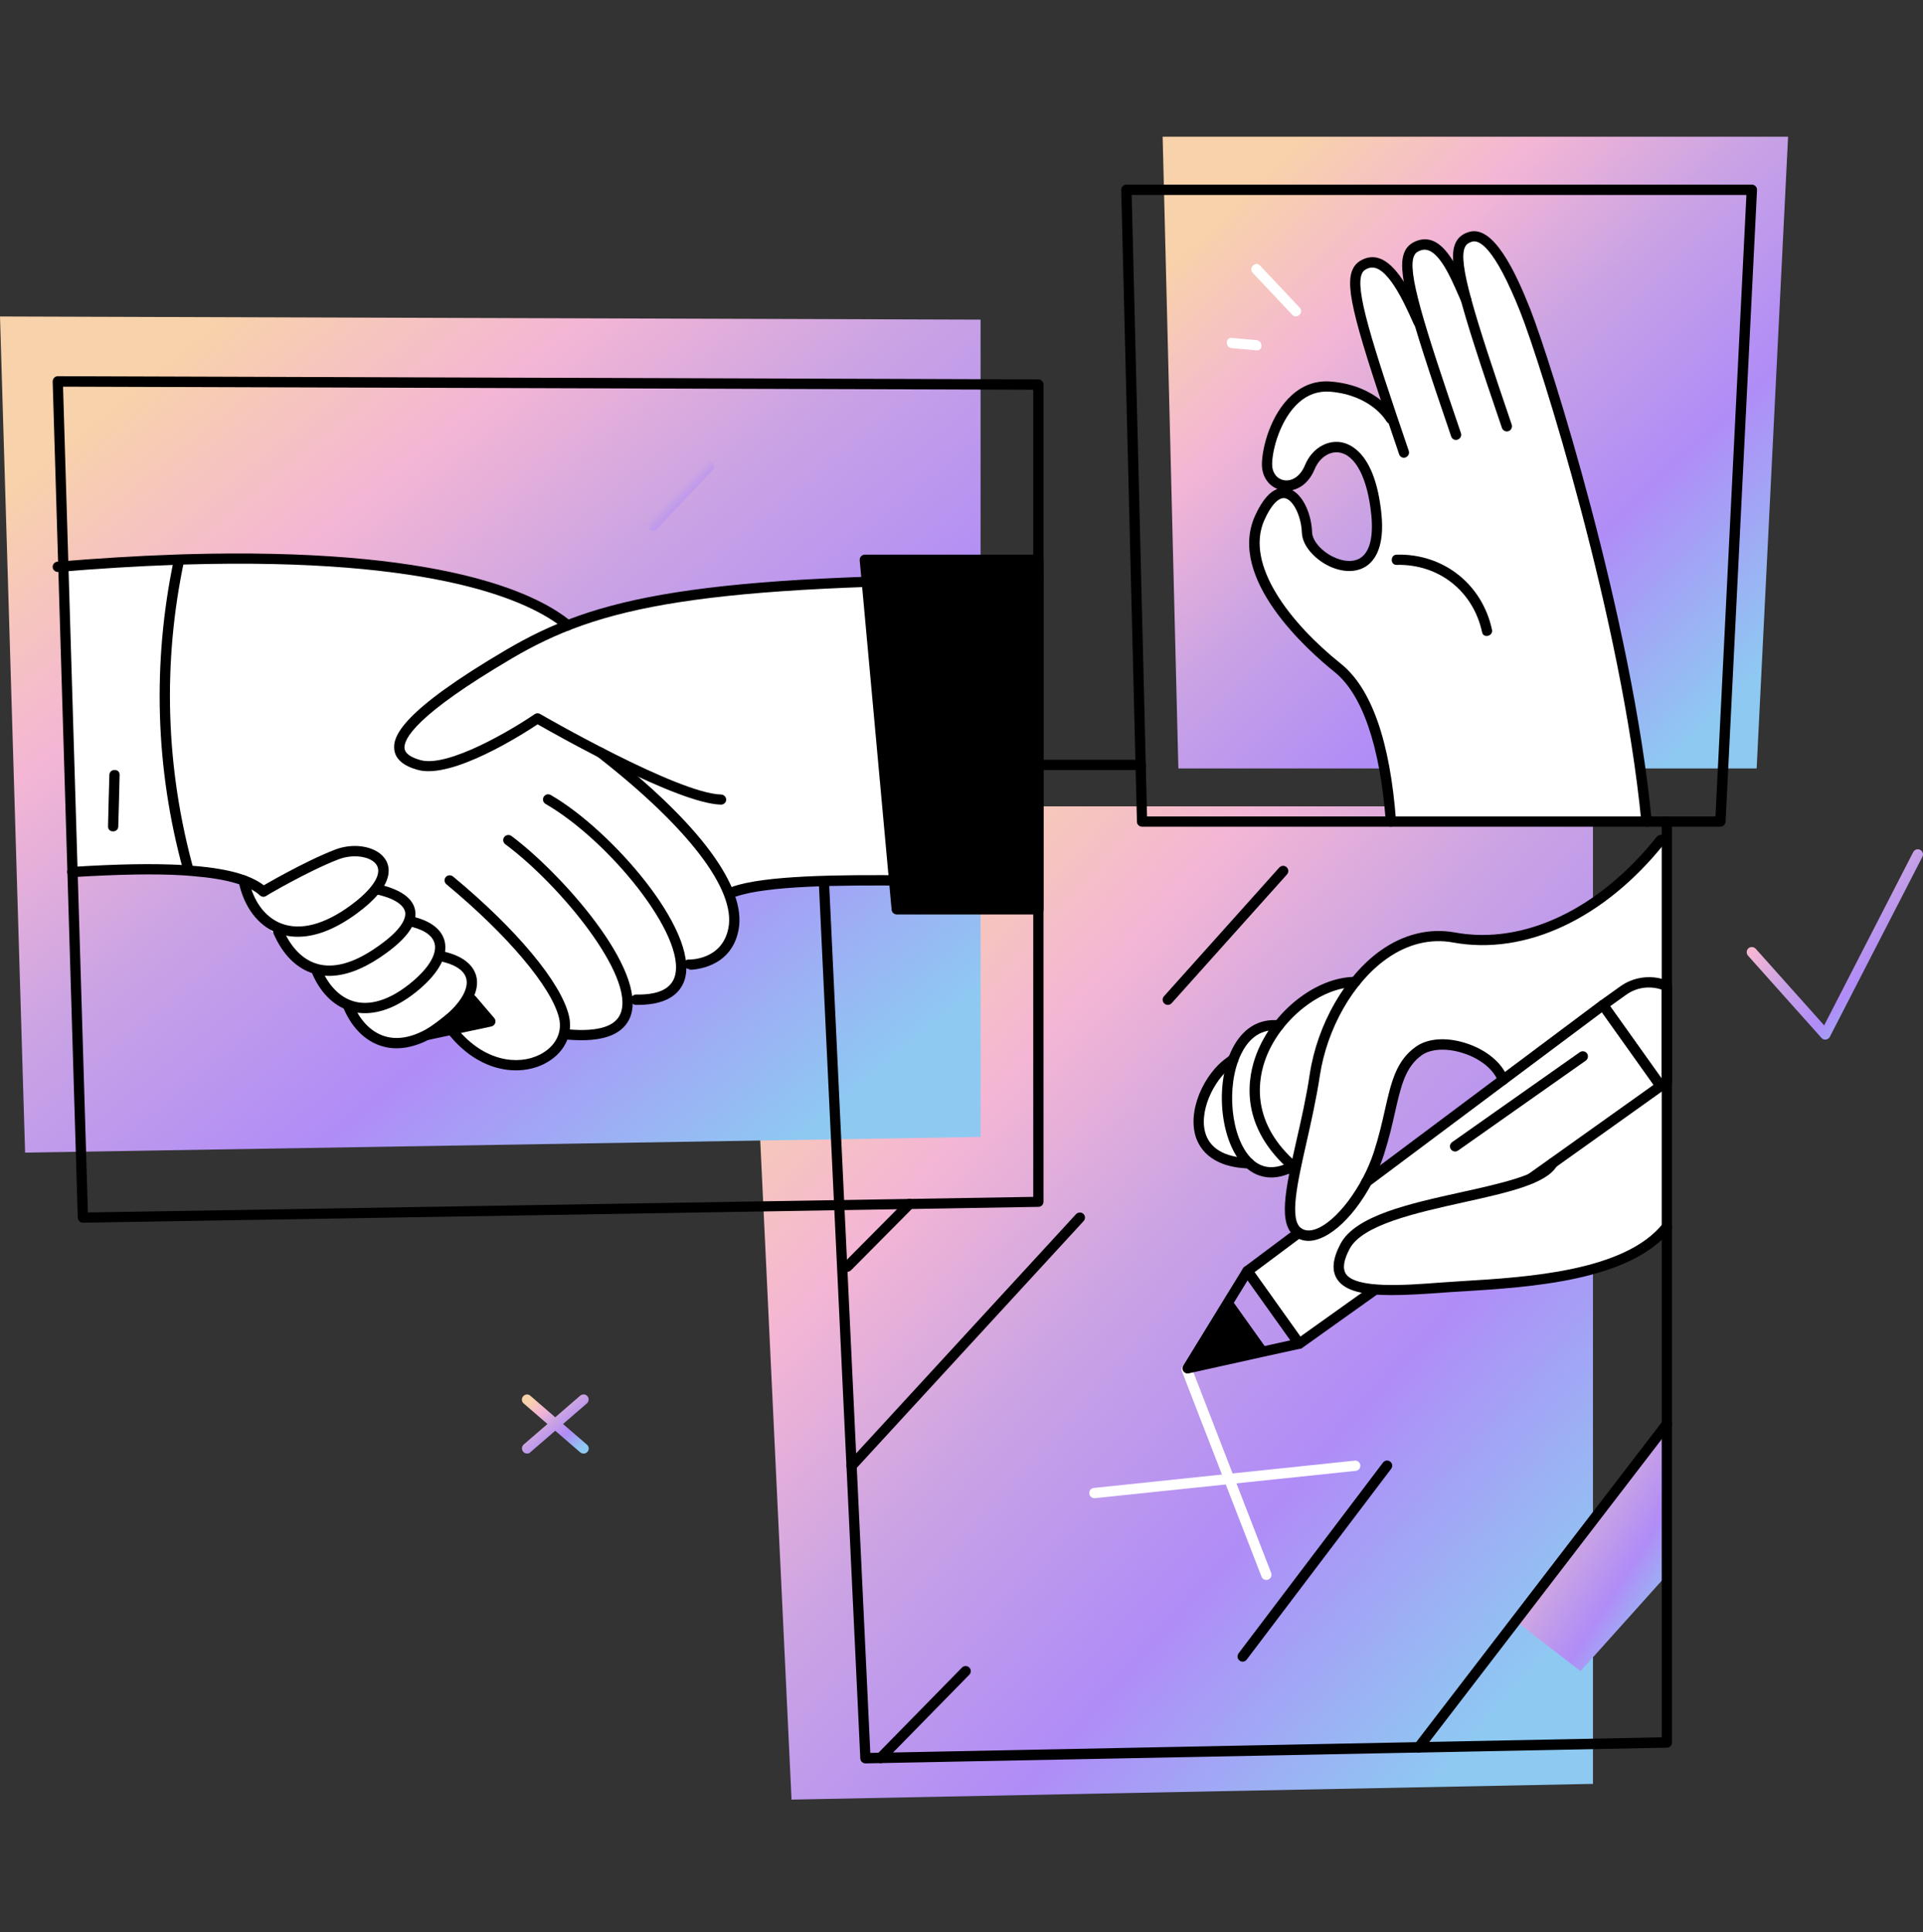 <svg width="224" height="225" viewBox="0 0 224 225" fill="none" xmlns="http://www.w3.org/2000/svg">
<rect x="0" y="0" width="224" height="225" fill="#333333" stroke="none"/>
<path d="M177.166 109.485C180.133 108.676 182.888 106.973 185.556 105.341V93.9H86.709L92.203 209.568L185.556 207.737V148.179C182.774 148.704 179.935 149.002 177.067 149.187C172.752 149.967 167.91 150.705 163.354 150.435C163.268 150.563 163.112 150.662 162.913 150.662C161.324 150.733 159.535 150.733 158.101 149.953C156.511 149.101 156.028 147.242 156.611 145.595C157.306 143.636 159.649 142.643 161.451 141.948C163.538 141.153 165.725 140.684 167.91 140.3C168.932 139.634 169.969 139.01 171.033 138.413C171.984 137.774 173.006 137.107 174.057 136.468C176.641 134.197 179.779 132.352 182.831 131.401C182.859 130.876 182.888 130.393 182.902 129.953C182.419 129.826 181.951 129.684 181.482 129.513C180.105 129.002 178.884 128.094 177.692 127.072C177.18 127.214 176.613 127.128 176.258 126.732C174.299 124.475 172.539 122.459 169.7 121.593C168.706 121.707 167.712 121.82 166.718 121.735C166.619 121.721 166.534 121.693 166.448 121.65C164.646 122.715 163.126 124.361 162.502 126.22C161.565 129.016 161.423 131.997 160.714 134.836C159.96 137.817 158.669 141.393 156.44 143.594C154.765 145.255 152.891 145.922 151.06 144.077C149.484 142.501 151.358 138.484 150.747 136.767C148.491 136.497 145.424 135.873 142.131 134.396C136.41 131.856 140.682 124.999 145.679 120.316C146.602 119.45 148.235 119.875 149.115 119.166C150.549 118.016 151.6 116.27 152.451 115.802C155.447 114.155 155.929 114.979 157.845 114.34C160.117 113.587 161.962 109.883 164.362 109.485C168.677 108.776 172.78 110.678 177.166 109.485Z" fill="url(#paint0_linear_3_93)"/>
<path d="M184.109 194.607L176.557 188.773L194.174 165.835V183.394L184.109 194.607Z" fill="url(#paint1_linear_3_93)"/>
<path d="M135.43 15.918L137.262 89.486H204.622L208.285 15.918H135.43Z" fill="url(#paint2_linear_3_93)"/>
<path d="M0 36.854L114.221 37.223V132.394L2.924 134.225L0 36.854Z" fill="url(#paint3_linear_3_93)"/>
<path d="M212.615 121.067C212.444 121.067 212.289 120.996 212.175 120.869L203.614 111.287C203.401 111.047 203.416 110.663 203.657 110.436C203.899 110.223 204.282 110.237 204.509 110.478L212.487 119.406L222.864 99.222C223.021 98.924 223.376 98.811 223.673 98.967C223.972 99.123 224.085 99.478 223.929 99.777L213.155 120.726C213.069 120.897 212.899 121.025 212.7 121.053C212.657 121.067 212.643 121.067 212.615 121.067Z" fill="url(#paint4_linear_3_93)"/>
<path d="M67.986 169.271C67.844 169.271 67.702 169.228 67.588 169.129L61.002 163.437C60.746 163.224 60.718 162.841 60.945 162.599C61.158 162.344 61.541 162.316 61.782 162.543L68.369 168.235C68.625 168.448 68.653 168.83 68.426 169.072C68.327 169.2 68.156 169.271 67.986 169.271Z" fill="url(#paint5_linear_3_93)"/>
<path d="M61.399 169.271C61.229 169.271 61.059 169.2 60.945 169.058C60.732 168.803 60.76 168.433 61.002 168.22L67.589 162.529C67.844 162.316 68.213 162.344 68.426 162.586C68.639 162.84 68.611 163.21 68.37 163.423L61.782 169.114C61.683 169.228 61.541 169.271 61.399 169.271Z" fill="url(#paint6_linear_3_93)"/>
<path d="M76.502 61.637C78.674 59.338 80.832 57.038 83.004 54.739C83.529 54.185 82.706 53.319 82.166 53.887L75.665 60.785C75.139 61.339 75.977 62.205 76.502 61.637Z" fill="url(#paint7_linear_3_93)"/>
<path d="M151.388 35.818C149.856 34.186 148.309 32.553 146.775 30.921C146.25 30.353 145.398 31.205 145.924 31.773C147.456 33.405 149.004 35.037 150.537 36.67C151.077 37.223 151.928 36.372 151.388 35.818Z" fill="white"/>
<path d="M146.361 39.608C145.396 39.522 144.445 39.437 143.479 39.352C142.712 39.281 142.712 40.488 143.479 40.544C144.445 40.63 145.396 40.715 146.361 40.8C147.127 40.885 147.127 39.678 146.361 39.608Z" fill="white"/>
<path d="M161.923 95.518L192.005 95.575C191.707 91.544 189.492 80.643 189.265 80.459C188.683 76.782 181.883 46.932 178.703 38.827C177.241 35.108 175.75 31.404 173.38 28.168C173.352 28.125 171.676 27.486 170.753 27.486C170.314 27.997 169.674 31.546 169.49 32.057C168.468 29.928 167.119 26.975 164.947 28.381C163.031 29.615 163.726 32.085 164.309 34.413C164.209 34.441 164.11 34.484 163.996 34.512C163.343 33.292 162.222 32.085 161.271 31.021C160.334 29.97 158.318 30.907 157.934 32.128C157.806 32.539 161.1 45.541 161.554 47.074C161.157 47.642 156.6 45.13 155.847 44.945C153.832 44.434 151.929 45.03 150.595 46.634C149.246 48.266 147.813 50.069 147.472 52.141C146.918 55.449 149.034 56.811 150.113 56.286L149.658 57.876C148.721 57.436 147.075 59.451 147.046 59.65C145.441 62.588 145.882 66.917 148.125 69.444C148.238 69.572 153.576 75.916 156.997 78.613C158.119 80.416 159.113 82.261 160.035 84.163C160.035 84.433 161.271 92.949 161.923 95.518ZM159.879 63.156C159.609 64.348 159.028 65.356 158.005 65.825C156.33 66.591 154.982 65.995 154.102 64.859C153.618 64.575 153.222 64.178 152.966 63.582C152.596 62.702 152.44 61.751 152.185 60.842C151.944 59.948 151.588 59.125 151.092 58.358C149.985 57.635 150.198 55.605 151.83 55.647C152.44 55.704 152.639 54.526 153.051 53.916C153.519 53.234 154.116 52.709 154.925 52.468C156.415 52.028 157.934 52.624 158.857 53.816C160.617 56.116 160.617 59.906 160.121 62.631C160.078 62.83 159.993 63.014 159.879 63.156Z" fill="white"/>
<path d="M162.023 96.27C161.711 96.27 161.455 96.03 161.427 95.717C160.76 86.874 158.687 80.828 155.422 78.23C152.426 75.817 142.887 67.4 146.194 60.062C147.089 58.089 147.998 57.237 148.793 56.939C147.671 56.485 146.976 55.377 146.99 54.029C147.018 52.113 147.998 48.252 150.467 46.024C151.788 44.831 153.321 44.292 155.025 44.434C160.461 44.874 162.477 48.337 162.548 48.479C162.704 48.763 162.605 49.132 162.322 49.288C162.038 49.444 161.668 49.345 161.498 49.061C161.427 48.933 159.695 46.009 154.925 45.612C153.562 45.513 152.327 45.938 151.262 46.904C149.19 48.777 148.21 52.212 148.182 54.043C148.168 55.008 148.707 55.747 149.53 55.917C150.283 56.073 151.39 55.69 152.029 54.128C152.782 52.326 154.456 51.247 156.146 51.488C157.352 51.673 160.206 52.837 160.916 59.849C161.3 63.624 160.178 65.228 159.184 65.909C158.02 66.704 156.344 66.69 154.698 65.867C153.222 65.115 151.703 63.639 151.646 62.006C151.575 60.104 150.638 58.202 149.673 58.017C148.949 57.89 148.069 58.798 147.287 60.544C144.946 65.753 150.339 72.609 156.175 77.279C159.752 80.132 161.924 86.306 162.619 95.618C162.648 95.944 162.392 96.242 162.066 96.256C162.052 96.27 162.038 96.27 162.023 96.27ZM150.524 57.081C151.902 57.833 152.767 60.005 152.838 61.978C152.867 62.943 153.875 64.135 155.238 64.817C156.486 65.441 157.707 65.498 158.516 64.944C159.567 64.22 159.979 62.517 159.738 59.99C159.312 55.704 157.906 52.979 155.99 52.695C154.84 52.525 153.69 53.319 153.151 54.611C152.512 56.144 151.489 56.868 150.524 57.081Z" fill="black"/>
<path d="M163.543 53.305C163.288 53.305 163.061 53.149 162.975 52.894C157.893 38.018 156.559 33.391 157.595 31.304C157.879 30.722 158.361 30.325 159.072 30.084C162.095 29.062 164.367 34.086 165.701 37.081L165.8 37.294C165.942 37.592 165.8 37.947 165.502 38.089C165.204 38.217 164.849 38.089 164.707 37.791L164.608 37.578C163.586 35.293 161.47 30.552 159.44 31.219C159.043 31.347 158.802 31.531 158.66 31.829C157.794 33.59 159.753 39.778 164.097 52.496C164.211 52.808 164.04 53.149 163.728 53.263C163.685 53.291 163.614 53.305 163.543 53.305Z" fill="black"/>
<path d="M169.604 51.233C169.349 51.233 169.122 51.077 169.037 50.821C163.954 35.946 162.62 31.319 163.656 29.232C163.94 28.65 164.422 28.253 165.133 28.011C168 27.06 169.732 31.035 170.996 33.93L171.351 34.725C171.492 35.023 171.351 35.378 171.052 35.52C170.754 35.662 170.4 35.52 170.258 35.222L169.902 34.413C168.88 32.071 167.348 28.537 165.516 29.147C165.119 29.275 164.877 29.459 164.735 29.757C163.869 31.517 165.828 37.706 170.172 50.424C170.286 50.736 170.116 51.077 169.803 51.19C169.732 51.219 169.661 51.233 169.604 51.233Z" fill="black"/>
<path d="M191.793 96.27C191.494 96.27 191.224 96.043 191.196 95.731C188.924 72.24 179.456 42.319 177.113 36.386C174.018 28.593 172.23 27.869 171.435 28.153C171.037 28.281 170.796 28.465 170.654 28.764C169.788 30.509 171.747 36.698 176.091 49.444C176.191 49.757 176.034 50.097 175.722 50.211C175.41 50.31 175.069 50.154 174.955 49.842C169.873 34.952 168.553 30.325 169.575 28.238C169.859 27.656 170.342 27.259 171.052 27.032C173.919 26.067 176.532 31.659 178.235 35.96C180.592 41.921 190.117 72.013 192.403 95.632C192.431 95.958 192.189 96.256 191.863 96.285C191.835 96.27 191.821 96.27 191.793 96.27Z" fill="black"/>
<path d="M173.792 73.319C172.642 68.01 168.114 64.448 162.69 64.59C161.924 64.604 161.924 65.81 162.69 65.782C167.602 65.668 171.605 68.834 172.642 73.631C172.798 74.383 173.962 74.071 173.792 73.319Z" fill="black"/>
<path d="M200.392 96.27H133.033C132.706 96.27 132.436 96.015 132.436 95.689L130.605 22.106C130.605 21.95 130.661 21.794 130.775 21.681C130.889 21.567 131.045 21.496 131.201 21.496H204.056C204.225 21.496 204.381 21.567 204.495 21.681C204.609 21.794 204.666 21.964 204.666 22.121L201.003 95.703C200.975 96.015 200.705 96.27 200.392 96.27ZM133.614 95.078H199.825L203.43 22.703H131.826L133.614 95.078Z" fill="black"/>
<path d="M194.063 97.874C190.983 100.955 185.291 108.193 176.986 108.904C168.681 109.613 167.347 108.435 164.394 109.499C161.441 110.564 157.878 113.758 157.878 113.758C157.878 113.758 154.216 114.964 152.072 116.256C149.942 117.561 148.892 120.017 148.892 120.017C148.892 120.017 146.194 119.506 144.846 120.883C143.497 122.26 143.54 124.318 143.54 124.318C143.54 124.318 140.331 125.865 139.977 128.704C139.622 131.557 140.02 134.723 143.058 135.105C146.095 135.489 146.024 137.121 147.685 136.879C149.346 136.639 150.808 135.716 150.808 135.716C150.808 135.716 149.232 141.266 150.425 142.458C151.617 143.651 153.86 144.36 155.521 142.927C157.183 141.493 161.455 132.848 163.23 124.9C163.883 121.99 169.334 120.216 172.486 122.884C175.637 125.553 181.202 134.155 179.953 135.928C178.717 137.703 164.649 140.428 162.165 141.621C159.681 142.813 156.472 143.878 156.472 146.12C156.472 148.363 156.047 150.819 163.372 150.421C170.697 150.024 185.291 149.073 187.548 147.54C189.804 145.993 194.078 143.04 194.078 143.04V97.874H194.063Z" fill="white"/>
<path d="M100.809 205.352C100.497 205.352 100.227 205.096 100.213 204.784L94.733 89.103C94.719 88.932 94.79 88.776 94.903 88.662C95.017 88.549 95.173 88.478 95.344 88.478H132.893C133.219 88.478 133.489 88.748 133.489 89.074C133.489 89.401 133.219 89.67 132.893 89.67H95.954L101.377 204.131L193.567 202.315V95.675C193.567 95.348 193.837 95.078 194.162 95.078C194.489 95.078 194.759 95.348 194.759 95.675V202.925C194.759 203.251 194.504 203.521 194.177 203.521L100.809 205.352C100.823 205.352 100.823 205.352 100.809 205.352Z" fill="black"/>
<path d="M99.205 171.3C99.063 171.3 98.921 171.243 98.793 171.144C98.552 170.917 98.538 170.548 98.765 170.293L125.34 141.393C125.568 141.152 125.951 141.138 126.192 141.351C126.433 141.578 126.448 141.947 126.22 142.202L99.645 171.101C99.518 171.229 99.362 171.3 99.205 171.3Z" fill="black"/>
<path d="M136.027 117.022C135.885 117.022 135.743 116.965 135.63 116.866C135.388 116.64 135.36 116.27 135.587 116.015L149.017 101.026C149.244 100.784 149.613 100.756 149.868 100.983C150.11 101.211 150.138 101.579 149.911 101.835L136.481 116.823C136.354 116.965 136.198 117.022 136.027 117.022Z" fill="black"/>
<path d="M98.692 148.107C98.537 148.107 98.381 148.05 98.267 147.937C98.04 147.695 98.04 147.326 98.267 147.085L105.521 139.775C105.762 139.548 106.131 139.548 106.373 139.775C106.6 140.016 106.6 140.385 106.373 140.627L99.119 147.937C98.991 148.05 98.834 148.107 98.692 148.107Z" fill="black"/>
<path d="M144.743 193.5C144.615 193.5 144.487 193.457 144.389 193.373C144.119 193.174 144.076 192.804 144.275 192.534L161.097 170.321C161.296 170.051 161.679 170.008 161.934 170.207C162.204 170.406 162.247 170.776 162.048 171.045L145.226 193.259C145.098 193.429 144.928 193.5 144.743 193.5Z" fill="black"/>
<path d="M102.568 205.324C102.412 205.324 102.27 205.267 102.142 205.153C101.9 204.926 101.9 204.543 102.142 204.302L112.051 194.196C112.278 193.954 112.662 193.954 112.903 194.182C113.144 194.409 113.144 194.791 112.903 195.033L102.994 205.139C102.88 205.253 102.725 205.324 102.568 205.324Z" fill="black"/>
<path d="M147.5 183.99C147.259 183.99 147.032 183.848 146.947 183.607L137.676 159.689C137.563 159.378 137.705 159.037 138.017 158.909C138.329 158.795 138.67 158.937 138.798 159.25L148.068 183.166C148.182 183.479 148.04 183.82 147.727 183.948C147.642 183.976 147.571 183.99 147.5 183.99Z" fill="white"/>
<path d="M127.481 174.466C127.183 174.466 126.913 174.238 126.885 173.927C126.856 173.6 127.084 173.302 127.424 173.273L157.803 170.094C158.116 170.051 158.429 170.292 158.457 170.633C158.486 170.96 158.258 171.258 157.917 171.286L127.538 174.466C127.523 174.466 127.509 174.466 127.481 174.466Z" fill="white"/>
<path d="M165.257 204.088C165.129 204.088 165.001 204.046 164.888 203.961C164.633 203.762 164.576 203.379 164.774 203.123L193.692 165.467C193.891 165.211 194.274 165.154 194.529 165.353C194.785 165.552 194.842 165.935 194.643 166.19L165.725 203.847C165.612 204.003 165.442 204.088 165.257 204.088Z" fill="black"/>
<path d="M186.723 117.036L158.388 138.227C158.572 138.44 158.643 138.767 158.416 139.037C156.968 140.854 154.271 145.197 151.559 143.337L145.285 148.022L151.318 156.482L160.12 150.208C155.165 149.824 155.605 147.156 157.507 143.877C160.886 141.307 168.779 139.377 177.793 137.617L193.452 126.475L186.723 117.036Z" fill="white"/>
<path d="M151.333 157.078C151.149 157.078 150.964 156.993 150.85 156.822L144.817 148.362C144.632 148.093 144.689 147.724 144.945 147.539L150.907 143.082C151.177 142.884 151.546 142.941 151.745 143.21C151.943 143.48 151.887 143.849 151.631 144.047L146.138 148.149L151.475 155.644L159.779 149.725C160.049 149.526 160.419 149.597 160.617 149.867C160.816 150.137 160.745 150.506 160.476 150.705L151.673 156.978C151.574 157.049 151.446 157.078 151.333 157.078Z" fill="black"/>
<path d="M159.167 138.256C158.982 138.256 158.812 138.171 158.684 138.016C158.486 137.746 158.543 137.376 158.797 137.177L186.352 116.568C186.48 116.469 186.651 116.426 186.807 116.455C186.963 116.483 187.104 116.568 187.204 116.695L193.933 126.135C194.033 126.262 194.061 126.419 194.033 126.575C194.004 126.731 193.919 126.873 193.791 126.958L178.701 137.717C178.431 137.902 178.061 137.845 177.863 137.575C177.665 137.305 177.736 136.937 178.005 136.738L192.613 126.333L186.594 117.888L159.522 138.129C159.423 138.214 159.295 138.256 159.167 138.256Z" fill="black"/>
<path d="M193.453 127.071C193.424 127.071 193.382 127.071 193.353 127.057C193.197 127.029 193.055 126.943 192.97 126.815L186.255 117.377C186.056 117.107 186.127 116.738 186.397 116.539L188.74 114.864C190.386 113.686 192.559 113.459 194.418 114.283C194.631 114.382 194.773 114.594 194.773 114.836V125.95C194.773 126.149 194.674 126.319 194.518 126.433L193.794 126.943C193.694 127.043 193.581 127.071 193.453 127.071ZM187.562 117.178L193.566 125.61V115.248C192.175 114.765 190.628 114.978 189.421 115.844L187.562 117.178Z" fill="black"/>
<path d="M151.815 156.141L145.781 147.681C145.668 147.511 145.454 147.411 145.271 147.425C145.072 147.425 144.887 147.539 144.788 147.709L142.502 151.428L137.832 159.036C137.803 159.093 137.775 159.136 137.761 159.193C137.718 159.362 137.746 159.547 137.846 159.689C137.931 159.803 138.059 159.888 138.187 159.931C138.229 159.945 138.285 159.945 138.328 159.945C138.371 159.945 138.413 159.945 138.456 159.931L146.533 158.142L147.159 158L151.431 157.064C151.63 157.021 151.786 156.879 151.857 156.694C151.957 156.509 151.942 156.296 151.815 156.141ZM147.315 156.751L143.723 151.712L145.327 149.1L150.31 156.084L147.315 156.751Z" fill="black"/>
<path d="M162.106 150.818C158.983 150.818 156.683 150.393 155.76 148.973C155.094 147.951 155.221 146.588 156.158 144.828C157.904 141.563 164.151 140.173 170.198 138.839C174.699 137.845 179.355 136.809 180.306 135.176C180.476 134.893 180.831 134.793 181.129 134.964C181.413 135.134 181.512 135.488 181.342 135.787C180.135 137.873 175.65 138.867 170.468 140.017C164.96 141.238 158.713 142.628 157.223 145.41C156.513 146.73 156.371 147.709 156.768 148.335C157.918 150.094 163.738 149.668 167.586 149.371C168.438 149.314 169.375 149.257 170.369 149.186C177.906 148.731 189.277 148.036 193.707 142.486C193.92 142.231 194.289 142.189 194.544 142.387C194.8 142.6 194.843 142.969 194.644 143.225C189.888 149.186 178.19 149.896 170.44 150.379C169.446 150.435 168.523 150.492 167.671 150.562C165.641 150.704 163.767 150.818 162.106 150.818Z" fill="black"/>
<path d="M152.425 144.501C151.885 144.501 151.389 144.359 150.948 144.062C148.79 142.642 149.727 138.526 151.019 132.806C151.558 130.435 152.169 127.767 152.566 125.084C153.447 119.293 156.683 113.643 160.8 110.705C163.512 108.775 166.507 108.051 169.488 108.59C177.481 110.053 186.254 105.894 192.983 97.448C193.195 97.192 193.565 97.15 193.821 97.349C194.075 97.562 194.118 97.931 193.92 98.186C186.907 106.987 177.694 111.302 169.261 109.754C166.621 109.272 163.937 109.925 161.496 111.671C157.62 114.425 154.582 119.761 153.744 125.254C153.333 127.965 152.722 130.677 152.183 133.061C151.133 137.703 150.139 142.089 151.601 143.054C152.041 143.337 152.594 143.366 153.248 143.139C155.661 142.287 158.713 138.242 160.048 134.111C160.629 132.309 160.999 130.677 161.326 129.229C162.049 126.035 162.617 123.523 164.931 121.89C166.308 120.911 168.466 120.755 170.708 121.465C173.122 122.217 175.01 123.792 175.635 125.553C175.748 125.864 175.579 126.205 175.28 126.319C174.968 126.433 174.627 126.262 174.514 125.964C174.002 124.545 172.413 123.253 170.354 122.615C168.495 122.032 166.677 122.132 165.627 122.87C163.696 124.247 163.199 126.447 162.504 129.499C162.177 130.96 161.794 132.636 161.198 134.481C159.721 139.065 156.471 143.266 153.659 144.26C153.22 144.43 152.808 144.501 152.425 144.501Z" fill="black"/>
<path d="M150.254 136.071C150.112 136.071 149.956 136.014 149.842 135.915C144.334 130.805 145.313 125.411 146.392 122.658C148.337 117.689 153.363 113.771 157.863 113.757C158.19 113.757 158.459 114.027 158.459 114.354C158.459 114.68 158.19 114.95 157.863 114.95C153.888 114.964 149.247 118.626 147.5 123.097C146.534 125.567 145.654 130.421 150.651 135.049C150.893 135.275 150.907 135.659 150.68 135.9C150.58 136.014 150.424 136.071 150.254 136.071Z" fill="black"/>
<path d="M148.082 137.121C146.903 137.121 145.825 136.667 144.916 135.759C142.177 133.005 141.466 126.447 143.482 122.26C144.675 119.79 146.634 118.57 149.019 118.825C149.345 118.867 149.586 119.151 149.544 119.478C149.515 119.804 149.218 120.045 148.891 120.003C146.534 119.747 145.243 121.366 144.561 122.771C142.772 126.49 143.368 132.508 145.768 134.907C146.918 136.057 148.337 136.227 150.013 135.432C150.311 135.29 150.665 135.418 150.807 135.716C150.949 136.014 150.821 136.369 150.523 136.511C149.671 136.923 148.862 137.121 148.082 137.121Z" fill="black"/>
<path d="M145.497 136.07H145.482C140.841 135.928 139.548 133.487 139.194 132.053C138.37 128.661 140.755 124.346 143.367 122.884C143.651 122.728 144.021 122.827 144.177 123.111C144.333 123.395 144.234 123.764 143.95 123.92C141.763 125.141 139.676 128.987 140.357 131.756C140.826 133.7 142.615 134.779 145.511 134.864C145.838 134.878 146.108 135.147 146.093 135.474C146.079 135.815 145.809 136.07 145.497 136.07Z" fill="black"/>
<path d="M169.503 134.097C169.319 134.097 169.134 134.013 169.006 133.842C168.821 133.572 168.878 133.203 169.148 133.005L184.025 122.529C184.295 122.345 184.665 122.402 184.863 122.672C185.047 122.941 184.991 123.31 184.722 123.509L169.843 133.984C169.73 134.055 169.616 134.097 169.503 134.097Z" fill="black"/>
<path d="M103.252 69.345C103.408 68.252 102.499 66.861 101.023 67.088C89.339 68.805 77.613 69.132 66.725 72.907C56.419 66.08 39.241 63.44 8.847 66.151C8.308 66.194 7.854 66.392 7.541 66.747C7.584 67.57 7.641 68.394 7.669 69.217C7.74 71.034 7.655 72.851 7.612 74.682C7.598 75.306 7.584 75.931 7.57 76.541C7.797 80.53 7.981 84.518 8.052 88.535C8.095 91.076 8.138 93.617 8.223 96.157V96.171C8.237 96.597 8.251 97.038 8.28 97.463C8.336 97.903 8.393 98.329 8.45 98.769C8.422 98.826 8.407 98.883 8.393 98.954C8.166 99.947 8.606 100.912 9.529 101.394C10.551 101.934 11.63 101.579 12.624 101.182C12.765 101.125 12.922 101.069 13.064 101.012C15.065 100.983 17.053 100.969 19.054 100.941C19.083 100.955 19.125 100.955 19.154 100.969C22.206 101.494 25.272 101.963 28.339 102.374C28.537 103.495 28.793 104.617 29.332 105.61C29.403 106.15 31.774 108.761 32.924 109.584C33.35 110.99 35.309 111.984 36.842 112.594C36.87 112.622 36.899 112.636 36.941 112.665C36.984 112.75 37.012 112.849 37.069 112.934C37.495 113.559 38.02 114.212 38.602 114.836C39.184 115.575 39.88 116.242 40.49 116.752C40.831 117.122 41.229 117.42 41.64 117.661C41.726 118.357 41.981 119.052 42.421 119.705C44.636 122.927 50.996 119.691 51.45 119.705C52.131 120.301 52.798 120.897 53.48 121.494C58.136 125.539 63.843 124.659 65.887 120.5C67.051 120.529 71.225 120.202 72.148 119.436C72.999 118.725 73.511 117.689 73.468 116.653C73.709 116.441 77.074 116.667 78.181 115.533C78.905 114.794 79.317 112.878 79.246 111.927C79.317 111.998 79.388 112.069 79.487 112.097C80.311 112.353 84.186 111.246 84.995 110.238C86.415 108.449 86.358 106.051 85.293 104.177C85.804 103.879 86.344 103.637 86.897 103.438C90.759 102.558 103.109 102.133 105.395 101.878C105.409 101.878 105.424 101.878 105.438 101.878C105.75 101.565 106.076 101.267 106.389 100.955C107.425 99.89 108.405 98.712 109.228 97.463C107.454 88.038 105.466 78.67 103.252 69.345Z" fill="white"/>
<path d="M83.99 93.702C78.979 93.588 65.01 85.71 62.625 84.348C60.893 85.498 52.673 90.764 48.67 89.656C46.995 89.202 46.072 88.407 45.93 87.314C45.717 85.725 46.853 82.787 59.005 75.647C69.354 69.572 80.753 66.861 120.956 66.861C121.283 66.861 121.553 67.13 121.553 67.457C121.553 67.783 121.283 68.053 120.956 68.053C81.037 68.053 69.765 70.707 59.615 76.683C48.414 83.269 46.981 86.08 47.123 87.172C47.194 87.74 47.832 88.195 48.996 88.521C52.205 89.401 59.672 84.958 62.27 83.17C62.454 83.042 62.71 83.028 62.909 83.141C63.065 83.241 78.964 92.41 84.004 92.524C84.331 92.538 84.6 92.808 84.586 93.134C84.586 93.446 84.316 93.702 83.99 93.702Z" fill="black"/>
<path d="M120.955 65.186H100.74L104.46 105.894H120.955V65.186Z" fill="black"/>
<path d="M120.953 106.49H104.458C104.146 106.49 103.89 106.248 103.861 105.951L100.142 65.242C100.128 65.072 100.185 64.902 100.299 64.788C100.412 64.66 100.569 64.589 100.738 64.589H120.953C121.28 64.589 121.55 64.859 121.55 65.186V105.894C121.55 106.221 121.28 106.49 120.953 106.49ZM105.011 105.283H120.357V65.782H101.392L105.011 105.283Z" fill="black"/>
<path d="M66.143 73.418C66.016 73.418 65.874 73.376 65.76 73.276C61.913 70.097 51.039 64.873 21.511 65.739L20.276 65.782C15.875 65.938 11.332 66.222 6.789 66.605C6.463 66.633 6.165 66.392 6.136 66.066C6.108 65.739 6.349 65.441 6.676 65.413C11.233 65.029 15.79 64.746 20.233 64.59L21.468 64.547C51.394 63.681 62.538 69.075 66.526 72.368C66.782 72.581 66.825 72.95 66.612 73.205C66.484 73.347 66.314 73.418 66.143 73.418Z" fill="black"/>
<path d="M30.682 104.418C30.54 104.418 30.398 104.361 30.27 104.261C29.007 103.097 26.395 102.345 22.548 102.033C22.136 101.991 21.739 101.963 21.299 101.934C17.977 101.735 13.789 101.821 8.465 102.146C8.139 102.161 7.855 101.92 7.826 101.593C7.812 101.266 8.054 100.983 8.38 100.955C13.746 100.614 17.991 100.543 21.355 100.742C21.809 100.77 22.235 100.799 22.647 100.841C26.807 101.181 29.575 102.005 31.065 103.381C31.307 103.609 31.321 103.978 31.094 104.233C31.009 104.347 30.852 104.418 30.682 104.418Z" fill="black"/>
<path d="M80.254 112.935C80.197 112.935 80.453 112.892 80.453 112.892C80.126 112.878 79.587 112.636 79.601 112.31C79.615 111.984 79.913 111.728 80.225 111.742C80.367 111.742 84.129 111.813 84.853 108.052C85.705 103.595 80.14 96.327 69.607 88.123C69.351 87.925 69.294 87.541 69.507 87.286C69.706 87.03 70.089 86.974 70.345 87.186C81.418 95.803 86.983 103.296 86.032 108.279C85.194 112.721 80.879 112.935 80.254 112.935Z" fill="black"/>
<path d="M74.291 117.023C74.22 117.023 74.149 117.023 74.078 117.023C73.751 117.023 73.482 116.739 73.482 116.412C73.482 116.086 73.78 115.816 74.092 115.816C76.69 115.873 78.209 115.135 78.621 113.644C79.927 108.918 70.884 97.846 63.544 93.616C63.261 93.446 63.161 93.091 63.331 92.793C63.502 92.509 63.857 92.41 64.155 92.58C71.154 96.612 81.361 108.279 79.785 113.971C79.387 115.376 78.124 117.023 74.291 117.023Z" fill="black"/>
<path d="M67.719 121.139C67.208 121.139 66.668 121.11 66.1 121.068C65.774 121.039 65.532 120.755 65.561 120.415C65.589 120.088 65.887 119.847 66.214 119.875C69.664 120.173 71.722 119.535 72.304 117.973C73.937 113.672 65.277 103.084 58.86 98.314C58.591 98.116 58.534 97.747 58.733 97.477C58.931 97.207 59.315 97.165 59.57 97.349C65.348 101.65 75.484 112.977 73.426 118.4C72.716 120.23 70.799 121.139 67.719 121.139Z" fill="black"/>
<path d="M60.097 124.644C57.613 124.644 54.773 123.495 52.374 120.585C52.161 120.33 52.204 119.946 52.459 119.747C52.715 119.534 53.084 119.577 53.297 119.833C56.434 123.622 60.352 124.077 62.851 122.827C64.668 121.919 65.534 120.287 65.122 118.555C64.27 114.978 59.117 108.875 52.005 102.985C51.75 102.772 51.707 102.402 51.92 102.146C52.133 101.892 52.502 101.863 52.758 102.061C60.168 108.193 65.35 114.41 66.272 118.286C66.812 120.542 65.676 122.756 63.362 123.906C62.425 124.375 61.304 124.644 60.097 124.644Z" fill="black"/>
<path d="M34.698 109.088C33.747 109.088 32.952 108.903 32.313 108.662C30.042 107.782 28.395 105.596 27.799 102.658C27.728 102.331 27.941 102.02 28.267 101.948C28.593 101.877 28.906 102.091 28.977 102.416C29.488 104.943 30.865 106.803 32.753 107.54C34.996 108.407 37.807 107.668 40.873 105.411C43.357 103.58 44.493 101.863 43.911 100.799C43.329 99.734 41.185 99.393 39.425 100.075C35.791 101.48 31.035 104.305 30.993 104.333C30.709 104.503 30.34 104.403 30.169 104.12C29.999 103.836 30.098 103.467 30.382 103.297C30.581 103.184 35.28 100.401 38.999 98.954C41.356 98.031 44.096 98.613 44.976 100.217C45.515 101.196 45.785 103.283 41.583 106.363C38.772 108.435 36.472 109.088 34.698 109.088Z" fill="black"/>
<path d="M38.332 113.644C37.722 113.644 37.126 113.559 36.572 113.389C34.57 112.807 32.938 111.189 31.859 108.705C31.731 108.406 31.859 108.052 32.171 107.91C32.469 107.782 32.824 107.91 32.966 108.222C33.619 109.712 34.84 111.628 36.927 112.239C38.801 112.792 41.044 112.211 43.585 110.507C46.992 108.237 47.304 106.831 47.191 106.207C47.02 105.326 45.785 104.56 43.784 104.135C43.457 104.064 43.258 103.751 43.329 103.424C43.4 103.098 43.713 102.899 44.039 102.971C46.594 103.538 48.099 104.574 48.355 105.994C48.667 107.64 47.276 109.485 44.238 111.515C42.108 112.934 40.135 113.644 38.332 113.644Z" fill="black"/>
<path d="M42.508 117.988C42.011 117.988 41.557 117.931 41.159 117.831C39.129 117.362 37.44 115.816 36.404 113.459C36.276 113.161 36.404 112.807 36.716 112.665C37.014 112.537 37.369 112.665 37.511 112.977C38.391 114.964 39.782 116.284 41.429 116.667C43.388 117.122 45.688 116.298 48.073 114.282C49.989 112.665 50.912 111.061 50.628 109.883C50.33 108.69 48.853 108.122 47.661 107.867C47.334 107.796 47.136 107.484 47.207 107.157C47.278 106.831 47.604 106.632 47.916 106.703C50.671 107.313 51.551 108.619 51.792 109.599C52.204 111.259 51.153 113.246 48.853 115.205C46.27 117.391 44.112 117.988 42.508 117.988Z" fill="black"/>
<path d="M46.183 122.075C45.686 122.075 45.232 122.019 44.834 121.919C42.804 121.451 41.115 119.904 40.078 117.548C39.951 117.25 40.078 116.895 40.391 116.752C40.689 116.625 41.044 116.752 41.186 117.065C42.066 119.052 43.457 120.372 45.118 120.755C47.077 121.21 49.377 120.387 51.762 118.371C53.678 116.752 54.601 115.149 54.317 113.971C54.019 112.778 52.543 112.211 51.35 111.955C51.024 111.884 50.825 111.572 50.896 111.246C50.967 110.919 51.279 110.72 51.606 110.791C54.36 111.402 55.226 112.707 55.481 113.687C55.893 115.348 54.857 117.335 52.543 119.294C49.945 121.48 47.787 122.075 46.183 122.075Z" fill="black"/>
<path d="M54.942 116.426L54.914 116.44C53.281 117.888 51.649 119.307 49.846 120.486L57.1 118.938L54.942 116.426Z" fill="black"/>
<path d="M49.861 121.096C49.62 121.096 49.407 120.954 49.307 120.727C49.194 120.457 49.293 120.159 49.535 119.989C51.352 118.782 53.041 117.305 54.532 115.986C54.645 115.887 54.83 115.816 54.986 115.83C55.142 115.844 55.312 115.901 55.412 116.029L57.57 118.555C57.712 118.711 57.754 118.938 57.683 119.137C57.612 119.335 57.442 119.491 57.243 119.534L49.989 121.082C49.946 121.096 49.904 121.096 49.861 121.096ZM54.887 117.277C54.134 117.945 53.325 118.64 52.459 119.335L55.994 118.583L54.887 117.277Z" fill="black"/>
<path d="M85.533 104.418C85.291 104.418 85.05 104.261 84.965 104.02C84.851 103.708 85.022 103.367 85.334 103.254C89.11 101.948 97.472 101.849 105.946 101.934C106.273 101.934 106.543 102.203 106.543 102.544C106.543 102.871 106.273 103.14 105.946 103.14C97.586 103.055 89.352 103.154 85.746 104.404C85.675 104.404 85.604 104.418 85.533 104.418Z" fill="black"/>
<path d="M22.603 101.437C22.191 101.395 21.794 101.366 21.34 101.338C18.088 89.528 17.734 77.18 20.246 65.186C20.672 65.171 21.07 65.157 21.481 65.143C18.898 77.194 19.295 89.585 22.603 101.437Z" fill="black"/>
<path d="M12.74 90.238C12.683 92.24 12.626 94.241 12.584 96.243C12.569 97.009 13.762 97.009 13.776 96.243C13.833 94.241 13.89 92.24 13.932 90.238C13.961 89.472 12.768 89.472 12.74 90.238Z" fill="black"/>
<path d="M9.657 142.387C9.33 142.387 9.075 142.131 9.06 141.805L6.136 44.434C6.136 44.278 6.193 44.121 6.306 43.994C6.42 43.88 6.576 43.809 6.732 43.809L120.954 44.178C121.28 44.178 121.55 44.448 121.55 44.774V139.945C121.55 140.272 121.294 140.542 120.954 140.542L9.657 142.387ZM7.343 45.03L10.239 141.194L120.358 139.378V45.385L7.343 45.03Z" fill="black"/>
<defs>
<linearGradient id="paint0_linear_3_93" x1="90.511" y1="102.798" x2="192.256" y2="193.528" gradientUnits="userSpaceOnUse">
<stop offset="0.057" stop-color="#F8D2AA"/>
<stop offset="0.257" stop-color="#F4B6D4"/>
<stop offset="0.456" stop-color="#C8A2E5"/>
<stop offset="0.671" stop-color="#B08CF7"/>
<stop offset="0.932" stop-color="#8EC9F2"/>
</linearGradient>
<linearGradient id="paint1_linear_3_93" x1="177.234" y1="168.049" x2="200.351" y2="182.819" gradientUnits="userSpaceOnUse">
<stop offset="0.057" stop-color="#F8D2AA"/>
<stop offset="0.257" stop-color="#F4B6D4"/>
<stop offset="0.456" stop-color="#C8A2E5"/>
<stop offset="0.671" stop-color="#B08CF7"/>
<stop offset="0.932" stop-color="#8EC9F2"/>
</linearGradient>
<linearGradient id="paint2_linear_3_93" x1="138.232" y1="21.577" x2="203.335" y2="88.852" gradientUnits="userSpaceOnUse">
<stop offset="0.057" stop-color="#F8D2AA"/>
<stop offset="0.257" stop-color="#F4B6D4"/>
<stop offset="0.456" stop-color="#C8A2E5"/>
<stop offset="0.671" stop-color="#B08CF7"/>
<stop offset="0.932" stop-color="#8EC9F2"/>
</linearGradient>
<linearGradient id="paint3_linear_3_93" x1="4.393" y1="44.344" x2="88.875" y2="147.755" gradientUnits="userSpaceOnUse">
<stop offset="0.057" stop-color="#F8D2AA"/>
<stop offset="0.257" stop-color="#F4B6D4"/>
<stop offset="0.456" stop-color="#C8A2E5"/>
<stop offset="0.671" stop-color="#B08CF7"/>
<stop offset="0.932" stop-color="#8EC9F2"/>
</linearGradient>
<linearGradient id="paint4_linear_3_93" x1="204.254" y1="100.603" x2="223.873" y2="119.563" gradientUnits="userSpaceOnUse">
<stop offset="0.057" stop-color="#F8D2AA"/>
<stop offset="0.257" stop-color="#F4B6D4"/>
<stop offset="0.456" stop-color="#C8A2E5"/>
<stop offset="0.671" stop-color="#B08CF7"/>
<stop offset="0.932" stop-color="#8EC9F2"/>
</linearGradient>
<linearGradient id="paint5_linear_3_93" x1="61.09" y1="162.919" x2="67.1" y2="170.017" gradientUnits="userSpaceOnUse">
<stop offset="0.057" stop-color="#F8D2AA"/>
<stop offset="0.257" stop-color="#F4B6D4"/>
<stop offset="0.456" stop-color="#C8A2E5"/>
<stop offset="0.671" stop-color="#B08CF7"/>
<stop offset="0.932" stop-color="#8EC9F2"/>
</linearGradient>
<linearGradient id="paint6_linear_3_93" x1="61.1" y1="162.915" x2="67.117" y2="169.997" gradientUnits="userSpaceOnUse">
<stop offset="0.057" stop-color="#F8D2AA"/>
<stop offset="0.257" stop-color="#F4B6D4"/>
<stop offset="0.456" stop-color="#C8A2E5"/>
<stop offset="0.671" stop-color="#B08CF7"/>
<stop offset="0.932" stop-color="#8EC9F2"/>
</linearGradient>
<linearGradient id="paint7_linear_3_93" x1="75.793" y1="54.326" x2="82.983" y2="61.416" gradientUnits="userSpaceOnUse">
<stop offset="0.057" stop-color="#F8D2AA"/>
<stop offset="0.257" stop-color="#F4B6D4"/>
<stop offset="0.456" stop-color="#C8A2E5"/>
<stop offset="0.671" stop-color="#B08CF7"/>
<stop offset="0.932" stop-color="#8EC9F2"/>
</linearGradient>
</defs>
</svg>
